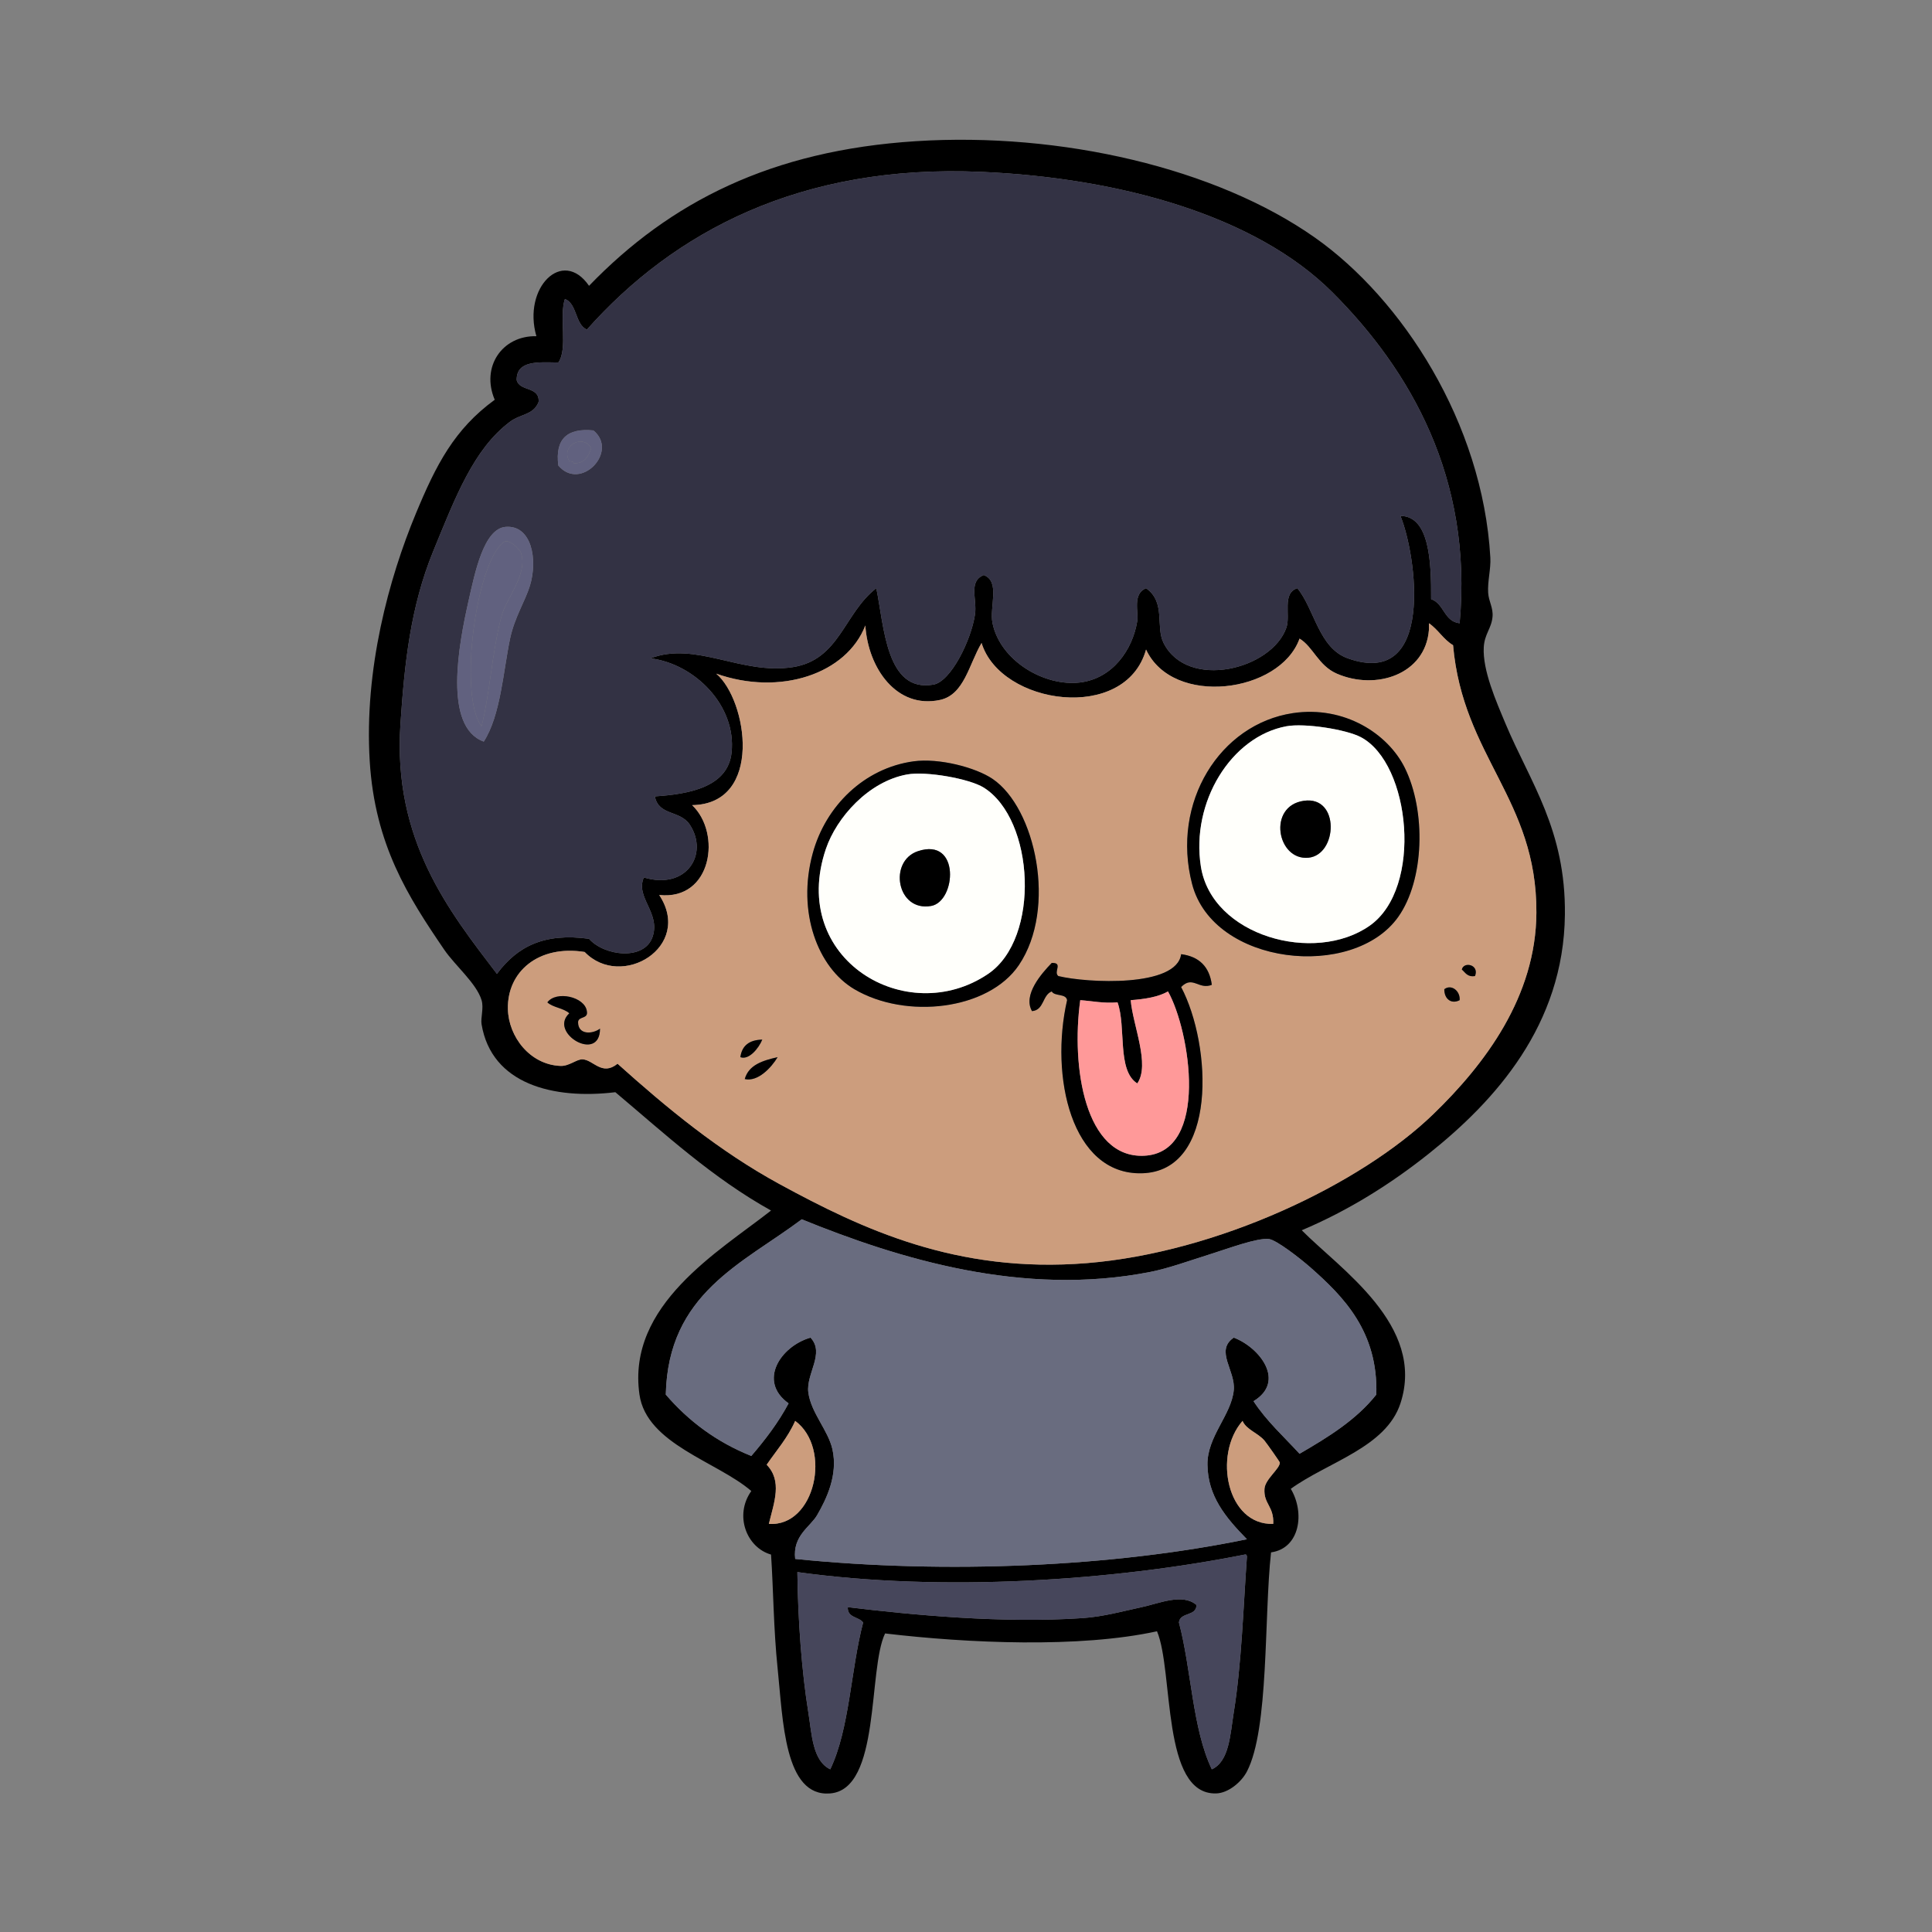 <svg xmlns="http://www.w3.org/2000/svg" xmlns:xlink="http://www.w3.org/1999/xlink" width="500" zoomAndPan="magnify" viewBox="0 0 375 375" height="500" preserveAspectRatio="xMidYMid meet" version="1.0"><rect x="0" y="0" width="375" height="375" fill="#808080" stroke="none"/><defs><clipPath id="f25afaf5a4"><path d="M 71.605 27.125 L 303.75 27.125 L 303.75 348.125 L 71.605 348.125 Z M 71.605 27.125 " clip-rule="nonzero"/></clipPath></defs><g clip-path="url(#f25afaf5a4)"><path fill="#000000" d="M 239.473 332.363 C 240.988 323.012 241.336 311.793 242.027 302.168 C 242.004 301.906 241.965 301.664 241.602 301.742 C 216.141 306.805 183.094 309.07 154.77 305.145 C 154.875 314.559 155.629 324.539 156.895 332.363 C 157.578 336.57 157.684 341.758 161.152 343.422 C 164.922 335.562 165.113 324.129 167.535 314.926 C 166.703 313.777 164.441 314.051 164.559 311.949 C 176.953 313.453 194.566 315.133 210.102 314.074 C 214.195 313.797 218.012 312.715 221.598 311.949 C 225.086 311.203 229.5 309.203 232.238 311.523 C 232.234 313.789 229.031 312.855 228.832 314.926 C 231.262 324.129 231.445 335.562 235.215 343.422 C 238.625 341.883 238.781 336.617 239.473 332.363 Z M 247.137 295.785 C 247.293 292.34 245.238 291.926 245.434 288.98 C 245.555 287.102 248.445 285.07 248.41 283.879 C 248.41 283.75 245.895 280.172 245.434 279.621 C 244.176 278.133 241.914 277.508 241.176 275.797 C 235.41 282.41 238.168 296.102 247.137 295.785 Z M 148.809 284.305 C 151.867 287.465 150.277 291.535 149.234 295.785 C 158.238 296.41 161.527 281.094 154.344 275.797 C 152.918 279.051 150.715 281.527 148.809 284.305 Z M 254.371 246.023 C 252.379 244.27 247.75 240.656 246.281 240.492 C 243.973 240.238 238.449 242.328 234.789 243.473 C 230.957 244.668 226.875 246.168 223.297 246.875 C 198.566 251.75 174.512 244.344 155.621 236.668 C 144.113 245.297 129.672 251 129.23 270.691 C 133.621 275.801 139.039 279.887 145.828 282.602 C 148.516 279.473 151.039 276.18 153.066 272.395 C 147.031 268.086 151.516 261.301 157.32 259.633 C 160.172 262.68 156.426 266.633 156.895 270.266 C 157.406 274.219 160.75 277.609 161.578 281.324 C 162.684 286.285 160.418 290.941 158.602 294.086 C 157.273 296.375 153.824 298.055 154.344 302.59 C 183.82 305.574 216.148 304.102 242.027 298.766 C 237.801 294.461 234.445 290.352 234.367 284.305 C 234.293 278.816 238.996 274.684 239.473 269.844 C 239.852 266.012 235.742 262.172 239.473 259.633 C 244.473 261.516 249.664 268.117 243.305 271.969 C 245.828 275.824 249.188 278.848 252.242 282.176 C 257.809 278.945 263.254 275.598 267.141 270.691 C 267.512 258.477 260.789 251.68 254.371 246.023 Z M 277.355 122.254 C 276.68 130.949 267.055 134.047 259.48 130.758 C 255.879 129.195 254.898 125.566 252.242 123.953 C 248.457 134.543 227.648 137.273 222.449 126.078 C 218.461 140.332 194.223 136.863 190.523 124.805 C 188.051 128.973 187.172 134.855 182.434 135.863 C 174.062 137.645 168.496 129.734 167.965 121.402 C 164.332 130.801 151.441 135.145 139.02 130.758 C 145.078 135.906 148.203 156.055 134.34 156.277 C 140.082 161.688 138.223 174.816 127.953 173.719 C 134.586 183.758 120.609 192.18 113.48 184.777 C 104.496 183.352 98.43 188.629 98.582 195.836 C 98.695 201.191 102.828 206.656 108.797 206.895 C 110.477 206.961 111.91 205.582 113.055 205.617 C 115.168 205.688 116.82 208.938 119.867 206.469 C 129.332 214.965 139.504 223.406 151.363 229.863 C 167.266 238.516 185.66 247.219 210.953 245.172 C 236.277 243.121 264.094 229.895 278.207 216.25 C 288.246 206.547 298.145 193.406 298.211 177.121 C 298.305 155.102 283.949 146.895 282.039 125.23 C 280.164 124.125 279.137 122.176 277.355 120.977 C 277.355 121.402 277.355 121.828 277.355 122.254 Z M 258.629 56.75 C 243.68 41.816 217.32 34.535 190.523 33.359 C 155.336 31.812 130.793 44.992 113.906 63.984 C 111.578 62.902 112.074 59.008 109.652 58.027 C 108.488 61.402 110.266 67.715 108.371 70.363 C 104.488 70.309 100.25 69.902 100.285 73.766 C 100.84 76.047 104.785 74.938 104.543 78.02 C 103.551 80.57 101.051 80.32 99.008 81.848 C 91.945 87.117 88.402 96.477 84.109 106.941 C 79.656 117.793 78.508 128.871 77.727 140.543 C 76.215 163.129 87.191 176.891 96.453 189.027 C 100.441 183.668 105.664 181.031 114.332 182.223 C 117.266 185.566 125.102 186.543 126.676 181.801 C 128.223 177.129 123.262 174.168 124.973 170.316 C 133.289 172.809 137.594 165.742 133.91 160.105 C 132.012 157.199 127.859 158.402 127.102 154.578 C 133.801 154.133 141.281 152.773 142 146.07 C 142.969 136.98 134.871 128.852 126.25 127.781 C 135.102 124.395 143.879 131.066 153.918 129.484 C 162.988 128.051 163.812 119.016 170.09 114.172 C 171.629 121.609 171.988 134.48 181.16 132.887 C 184.582 132.289 188.5 124.254 189.246 119.277 C 189.688 116.336 187.895 112.824 190.949 111.617 C 194.227 112.859 192 117.824 192.652 120.977 C 194.168 128.305 202.773 133.32 209.676 132.461 C 215.938 131.68 219.828 126.18 220.742 120.551 C 221.027 118.812 219.758 115.281 222.449 114.172 C 226.332 116.895 224.246 121.621 225.852 124.805 C 230.508 134.027 246.859 129.957 249.688 121.824 C 250.535 119.402 248.781 115.145 251.816 114.172 C 255.172 118.277 255.961 125.77 261.605 127.781 C 278.668 133.863 274.918 107.613 271.824 100.137 C 277.496 100.16 277.82 109.156 277.781 116.297 C 280.324 117.16 280.262 120.625 283.316 120.977 C 285.891 92.797 273.707 71.816 258.629 56.75 Z M 252.668 238.793 C 260.051 246.277 276.781 257.262 271.824 272.395 C 269.016 280.957 257.75 283.762 250.539 288.98 C 253.324 293.629 252.316 300.543 246.707 301.316 C 245.328 313.918 246.336 335.562 242.027 343.848 C 240.961 345.902 238.426 348.031 236.066 348.102 C 225.383 348.426 227.852 324.418 224.574 316.629 C 209.527 319.922 187.816 318.949 171.793 317.051 C 168.422 324.09 170.992 347.285 161.152 348.102 C 152.207 348.848 151.977 333.812 150.938 323.855 C 150.145 316.281 150.109 308.348 149.66 301.742 C 144.922 300.391 142.465 294.148 145.828 289.406 C 139.23 283.703 125.496 280.297 124.121 270.691 C 121.621 253.273 139.598 242.879 149.66 234.965 C 138.27 228.625 129.066 220.102 119.441 211.996 C 107.43 213.449 95.414 210.461 93.473 198.812 C 93.266 197.555 93.934 195.66 93.473 194.133 C 92.492 190.871 88.312 187.391 86.238 184.352 C 79.242 174.098 72.773 164.012 71.766 147.773 C 70.656 129.879 75.516 112.211 80.707 99.711 C 84.664 90.168 88.191 83.312 96.027 77.594 C 93.297 71.176 97.508 65.102 104.113 65.258 C 101.395 55.859 109.191 48.016 114.332 55.477 C 130.09 39.16 149.746 29.195 177.754 27.406 C 205.934 25.605 236.039 32.613 255.223 46.117 C 272.137 58.031 287.785 82.059 289.273 108.215 C 289.398 110.422 288.719 112.781 288.848 115.023 C 288.953 116.777 289.852 117.91 289.699 119.699 C 289.504 121.992 288.137 123.031 287.996 125.652 C 287.758 130.117 290.379 136.074 292.254 140.543 C 296.996 151.84 303.93 161.043 303.746 177.543 C 303.512 199 290.18 213.68 277.355 223.906 C 269.898 229.852 261.637 235.012 252.668 238.793 " fill-opacity="1" fill-rule="evenodd"/></g><path fill="#333244" d="M 99.008 123.953 C 99.879 119.832 101.926 116.695 102.84 113.746 C 104.453 108.535 103.145 101.875 98.156 102.266 C 93.91 102.594 92.188 111.082 90.922 116.723 C 89.035 125.121 86.008 141.09 93.898 143.945 C 97.184 138.871 97.68 130.23 99.008 123.953 Z M 108.371 90.352 C 112.656 95.48 120.176 87.656 115.184 83.547 C 110.141 83.047 107.707 85.152 108.371 90.352 Z M 283.316 120.977 C 280.258 120.629 280.324 117.16 277.781 116.297 C 277.82 109.156 277.496 100.16 271.824 100.137 C 274.918 107.613 278.668 133.863 261.605 127.781 C 255.961 125.77 255.172 118.277 251.816 114.172 C 248.781 115.145 250.535 119.402 249.688 121.828 C 246.859 129.957 230.508 134.027 225.852 124.805 C 224.246 121.621 226.332 116.891 222.449 114.172 C 219.758 115.285 221.027 118.809 220.742 120.551 C 219.828 126.18 215.938 131.68 209.676 132.461 C 202.773 133.32 194.168 128.305 192.648 120.977 C 192 117.824 194.227 112.859 190.949 111.621 C 187.895 112.824 189.688 116.336 189.246 119.273 C 188.5 124.254 184.582 132.289 181.16 132.883 C 171.988 134.48 171.629 121.613 170.09 114.172 C 163.812 119.016 162.988 128.051 153.918 129.484 C 143.879 131.066 135.102 124.395 126.25 127.781 C 134.871 128.852 142.969 136.98 142 146.07 C 141.281 152.777 133.801 154.133 127.102 154.578 C 127.859 158.402 132.012 157.199 133.91 160.109 C 137.594 165.742 133.289 172.809 124.973 170.316 C 123.262 174.168 128.223 177.129 126.676 181.801 C 125.102 186.543 117.266 185.566 114.332 182.223 C 105.664 181.031 100.441 183.668 96.453 189.027 C 87.191 176.891 76.215 163.129 77.727 140.543 C 78.508 128.871 79.656 117.793 84.109 106.941 C 88.402 96.477 91.945 87.117 99.008 81.848 C 101.051 80.32 103.551 80.566 104.539 78.02 C 104.785 74.938 100.84 76.047 100.285 73.766 C 100.25 69.902 104.488 70.312 108.371 70.363 C 110.266 67.719 108.488 61.402 109.652 58.027 C 112.074 59.008 111.578 62.906 113.906 63.98 C 130.793 44.992 155.336 31.812 190.523 33.359 C 217.32 34.535 243.68 41.816 258.629 56.75 C 273.707 71.816 285.891 92.797 283.316 120.977 " fill-opacity="1" fill-rule="evenodd"/><path fill="#61617f" d="M 110.5 89.504 C 110.832 89.598 111.34 89.512 111.352 89.926 C 113.527 89.977 114.234 88.555 114.758 86.949 C 113.039 84.16 108.777 86.559 110.5 89.504 Z M 115.184 83.547 C 120.176 87.656 112.656 95.477 108.371 90.352 C 107.707 85.152 110.141 83.047 115.184 83.547 " fill-opacity="1" fill-rule="evenodd"/><path fill="#61617f" d="M 114.758 86.949 C 114.234 88.555 113.527 89.977 111.352 89.926 C 111.34 89.512 110.832 89.598 110.5 89.504 C 108.777 86.555 113.039 84.16 114.758 86.949 " fill-opacity="1" fill-rule="evenodd"/><path fill="#61617f" d="M 97.305 119.699 C 98.223 116.133 102.492 111.461 101.137 107.367 C 100.891 106.621 98.785 104.426 97.73 105.238 C 92.348 109.402 88.945 135.113 93.473 140.969 C 95.129 134.336 95.43 127.004 97.305 119.699 Z M 93.898 143.945 C 86.008 141.09 89.035 125.121 90.922 116.723 C 92.188 111.082 93.91 102.59 98.156 102.262 C 103.145 101.875 104.453 108.535 102.84 113.746 C 101.926 116.695 99.879 119.836 99.008 123.953 C 97.68 130.23 97.184 138.867 93.898 143.945 " fill-opacity="1" fill-rule="evenodd"/><path fill="#61617f" d="M 93.473 140.969 C 88.945 135.113 92.348 109.402 97.73 105.238 C 98.785 104.426 100.891 106.621 101.137 107.367 C 102.492 111.461 98.223 116.133 97.305 119.703 C 95.43 127.004 95.129 134.336 93.473 140.969 " fill-opacity="1" fill-rule="evenodd"/><path fill="#cc9d7d" d="M 144.555 209.445 C 147.078 210.031 149.691 207.273 150.938 205.191 C 148.051 205.852 145.328 206.676 144.555 209.445 Z M 143.703 205.191 C 145.348 205.824 147.266 203.484 147.957 201.789 C 145.457 201.84 144.008 202.941 143.703 205.191 Z M 106.242 194.559 C 107.348 195.582 109.402 195.656 110.5 196.684 C 106.359 200.488 116.469 206.414 116.461 199.66 C 115.027 200.73 112.199 200.934 112.203 198.387 C 112.281 197.188 114.227 197.855 113.906 196.258 C 113.516 193.461 107.961 192.23 106.242 194.559 Z M 280.336 192.008 C 280.332 193.949 281.734 194.957 283.316 194.133 C 283.469 192.34 281.695 190.961 280.336 192.008 Z M 283.738 188.18 C 284.43 188.766 284.789 189.684 286.297 189.453 C 287.195 187.242 284.125 186.555 283.738 188.18 Z M 205.422 189.453 C 204.395 188.637 206.438 186.836 204.145 186.902 C 202.141 188.973 198.5 193.125 200.312 196.258 C 202.684 196.074 202.297 193.137 204.145 192.434 C 204.691 193.445 206.91 192.789 207.121 194.133 C 203.75 208.855 207.922 228.035 221.594 227.734 C 236.398 227.406 235.215 202.863 229.258 191.582 C 231.508 189.273 232.648 192.176 235.215 191.156 C 234.754 187.648 232.77 185.66 229.258 185.203 C 228.418 191.691 211.039 190.82 205.422 189.453 Z M 157.746 165.637 C 154.652 177.023 158.727 187.816 165.836 192.008 C 175.883 197.926 191.871 196.043 197.762 187.328 C 205.223 176.281 200.977 156.797 192.652 151.176 C 189.375 148.961 182.27 147.098 177.328 147.773 C 167.781 149.078 160.254 156.414 157.746 165.637 Z M 231.383 171.59 C 235.5 187.414 262.652 190.297 271.395 177.969 C 276.469 170.82 276.824 157.445 272.676 149.047 C 269.398 142.422 260.953 136.926 250.965 138.414 C 236.773 140.535 227.273 155.773 231.383 171.59 Z M 277.355 120.977 C 279.137 122.176 280.164 124.125 282.039 125.227 C 283.949 146.891 298.305 155.102 298.215 177.121 C 298.145 193.406 288.246 206.547 278.207 216.25 C 264.094 229.895 236.277 243.121 210.953 245.172 C 185.66 247.219 167.266 238.516 151.363 229.863 C 139.504 223.406 129.332 214.965 119.867 206.469 C 116.82 208.938 115.168 205.688 113.055 205.617 C 111.91 205.578 110.477 206.961 108.797 206.895 C 102.828 206.656 98.695 201.191 98.582 195.836 C 98.43 188.629 104.496 183.352 113.48 184.777 C 120.609 192.18 134.586 183.758 127.953 173.719 C 138.223 174.82 140.082 161.688 134.34 156.277 C 148.203 156.055 145.078 135.906 139.02 130.758 C 151.441 135.145 164.332 130.801 167.961 121.402 C 168.496 129.734 174.062 137.645 182.434 135.863 C 187.172 134.855 188.051 128.969 190.523 124.805 C 194.223 136.863 218.461 140.336 222.449 126.078 C 227.648 137.277 248.457 134.543 252.242 123.953 C 254.902 125.566 255.879 129.195 259.48 130.758 C 267.055 134.047 276.68 130.949 277.355 122.25 C 277.355 121.828 277.355 121.402 277.355 120.977 " fill-opacity="1" fill-rule="evenodd"/><path fill="#000000" d="M 233.09 168.188 C 235.207 181.684 255.148 187.207 265.863 179.672 C 276.254 172.363 273.789 148.203 264.16 143.09 C 261.309 141.578 253.223 140.312 249.688 140.965 C 238.969 142.949 231.125 155.688 233.09 168.188 Z M 250.965 138.414 C 260.953 136.926 269.398 142.422 272.676 149.047 C 276.824 157.445 276.469 170.82 271.398 177.969 C 262.652 190.297 235.5 187.414 231.387 171.59 C 227.273 155.773 236.773 140.531 250.965 138.414 " fill-opacity="1" fill-rule="evenodd"/><path fill="#fffffb" d="M 253.945 166.484 C 259.637 165.957 260.117 154.441 253.094 155.43 C 245.945 156.434 247.867 167.051 253.945 166.484 Z M 249.688 140.969 C 253.219 140.312 261.309 141.578 264.16 143.094 C 273.789 148.203 276.254 172.363 265.863 179.672 C 255.148 187.207 235.207 181.684 233.09 168.188 C 231.125 155.688 238.969 142.949 249.688 140.969 " fill-opacity="1" fill-rule="evenodd"/><path fill="#000000" d="M 160.301 164.785 C 153.047 186.191 176.012 199.742 191.801 189.027 C 202.004 182.105 200.805 159.059 190.949 152.879 C 188.195 151.148 179.793 149.645 176.051 150.324 C 168.586 151.684 162.387 158.641 160.301 164.785 Z M 177.328 147.773 C 182.27 147.098 189.375 148.961 192.648 151.176 C 200.977 156.797 205.223 176.281 197.762 187.328 C 191.871 196.043 175.883 197.926 165.836 192.008 C 158.727 187.816 154.652 177.023 157.746 165.637 C 160.254 156.41 167.781 149.078 177.328 147.773 " fill-opacity="1" fill-rule="evenodd"/><path fill="#fffffb" d="M 180.734 175.844 C 185.586 174.984 186.453 162.461 178.18 165.211 C 172.383 167.137 174.062 177.027 180.734 175.844 Z M 176.051 150.324 C 179.793 149.645 188.195 151.148 190.949 152.875 C 200.809 159.059 202.004 182.105 191.801 189.027 C 176.012 199.742 153.047 186.191 160.301 164.785 C 162.387 158.641 168.586 151.684 176.051 150.324 " fill-opacity="1" fill-rule="evenodd"/><path fill="#000000" d="M 253.094 155.43 C 260.121 154.441 259.637 165.957 253.945 166.484 C 247.867 167.051 245.949 156.43 253.094 155.43 " fill-opacity="1" fill-rule="evenodd"/><path fill="#000000" d="M 178.18 165.211 C 186.453 162.461 185.586 174.984 180.734 175.844 C 174.062 177.031 172.383 167.137 178.18 165.211 " fill-opacity="1" fill-rule="evenodd"/><path fill="#000000" d="M 219.469 194.133 C 219.871 198.984 223.289 206.641 220.742 210.293 C 216.75 207.766 218.641 199.355 216.914 194.559 C 214.129 194.789 212.066 194.297 209.676 194.133 C 207.879 207.172 210.625 224.809 222.023 224.332 C 234.84 223.793 231 200.043 226.707 192.434 C 224.82 193.523 222.234 193.922 219.469 194.133 Z M 229.258 185.203 C 232.77 185.66 234.754 187.648 235.215 191.156 C 232.648 192.176 231.508 189.273 229.258 191.582 C 235.215 202.863 236.398 227.406 221.598 227.734 C 207.922 228.035 203.75 208.855 207.121 194.133 C 206.906 192.789 204.691 193.441 204.145 192.434 C 202.297 193.137 202.684 196.074 200.312 196.258 C 198.5 193.121 202.141 188.973 204.145 186.902 C 206.438 186.836 204.395 188.637 205.422 189.453 C 211.039 190.82 228.418 191.691 229.258 185.203 " fill-opacity="1" fill-rule="evenodd"/><path fill="#000000" d="M 286.297 189.453 C 284.789 189.68 284.43 188.766 283.738 188.18 C 284.121 186.555 287.191 187.242 286.297 189.453 " fill-opacity="1" fill-rule="evenodd"/><path fill="#000000" d="M 283.316 194.133 C 281.734 194.957 280.328 193.949 280.336 192.008 C 281.695 190.961 283.469 192.34 283.316 194.133 " fill-opacity="1" fill-rule="evenodd"/><path fill="#ff9999" d="M 226.707 192.434 C 231 200.039 234.84 223.793 222.023 224.332 C 210.625 224.809 207.879 207.172 209.676 194.133 C 212.066 194.297 214.129 194.785 216.914 194.559 C 218.641 199.355 216.75 207.766 220.746 210.293 C 223.289 206.637 219.871 198.98 219.469 194.133 C 222.238 193.918 224.82 193.523 226.707 192.434 " fill-opacity="1" fill-rule="evenodd"/><path fill="#000000" d="M 113.906 196.258 C 114.227 197.855 112.281 197.188 112.203 198.387 C 112.199 200.934 115.027 200.73 116.461 199.66 C 116.469 206.414 106.359 200.488 110.5 196.684 C 109.402 195.656 107.348 195.582 106.242 194.559 C 107.961 192.23 113.516 193.461 113.906 196.258 " fill-opacity="1" fill-rule="evenodd"/><path fill="#000000" d="M 147.957 201.789 C 147.266 203.48 145.348 205.824 143.703 205.191 C 144.008 202.941 145.457 201.84 147.957 201.789 " fill-opacity="1" fill-rule="evenodd"/><path fill="#000000" d="M 150.938 205.191 C 149.691 207.273 147.078 210.031 144.555 209.445 C 145.328 206.676 148.051 205.852 150.938 205.191 " fill-opacity="1" fill-rule="evenodd"/><path fill="#696c7f" d="M 267.141 270.691 C 263.254 275.598 257.809 278.945 252.242 282.176 C 249.188 278.848 245.828 275.824 243.305 271.969 C 249.668 268.117 244.473 261.516 239.473 259.633 C 235.742 262.172 239.852 266.012 239.473 269.84 C 238.996 274.684 234.293 278.816 234.367 284.305 C 234.445 290.352 237.801 294.461 242.027 298.766 C 216.148 304.098 183.82 305.574 154.344 302.59 C 153.824 298.055 157.273 296.375 158.602 294.086 C 160.422 290.941 162.684 286.285 161.578 281.324 C 160.75 277.609 157.406 274.219 156.895 270.266 C 156.43 266.633 160.172 262.68 157.32 259.633 C 151.516 261.301 147.031 268.086 153.066 272.395 C 151.039 276.18 148.516 279.473 145.828 282.602 C 139.039 279.887 133.621 275.801 129.23 270.691 C 129.672 251 144.113 245.297 155.621 236.668 C 174.512 244.344 198.566 251.75 223.297 246.875 C 226.875 246.168 230.961 244.668 234.793 243.473 C 238.449 242.328 243.973 240.238 246.281 240.492 C 247.75 240.656 252.379 244.27 254.371 246.023 C 260.789 251.68 267.512 258.477 267.141 270.691 " fill-opacity="1" fill-rule="evenodd"/><path fill="#cc9d7d" d="M 154.344 275.797 C 161.527 281.094 158.238 296.41 149.234 295.785 C 150.277 291.535 151.867 287.461 148.809 284.305 C 150.715 281.527 152.918 279.051 154.344 275.797 " fill-opacity="1" fill-rule="evenodd"/><path fill="#cc9d7d" d="M 241.176 275.797 C 241.914 277.508 244.176 278.133 245.434 279.621 C 245.895 280.172 248.41 283.75 248.414 283.879 C 248.445 285.07 245.559 287.102 245.434 288.98 C 245.238 291.926 247.293 292.34 247.137 295.785 C 238.168 296.102 235.41 282.406 241.176 275.797 " fill-opacity="1" fill-rule="evenodd"/><path fill="#46465b" d="M 235.215 343.422 C 231.445 335.562 231.262 324.129 228.832 314.926 C 229.031 312.855 232.234 313.789 232.238 311.523 C 229.5 309.203 225.086 311.203 221.598 311.949 C 218.012 312.715 214.195 313.797 210.102 314.078 C 194.566 315.133 176.953 313.453 164.559 311.949 C 164.441 314.051 166.703 313.777 167.535 314.926 C 165.113 324.129 164.922 335.562 161.152 343.422 C 157.68 341.758 157.578 336.57 156.895 332.363 C 155.629 324.539 154.875 314.559 154.77 305.145 C 183.094 309.07 216.141 306.805 241.602 301.742 C 241.961 301.664 242.004 301.906 242.027 302.168 C 241.336 311.793 240.984 323.012 239.473 332.363 C 238.785 336.617 238.625 341.883 235.215 343.422 " fill-opacity="1" fill-rule="evenodd"/></svg>